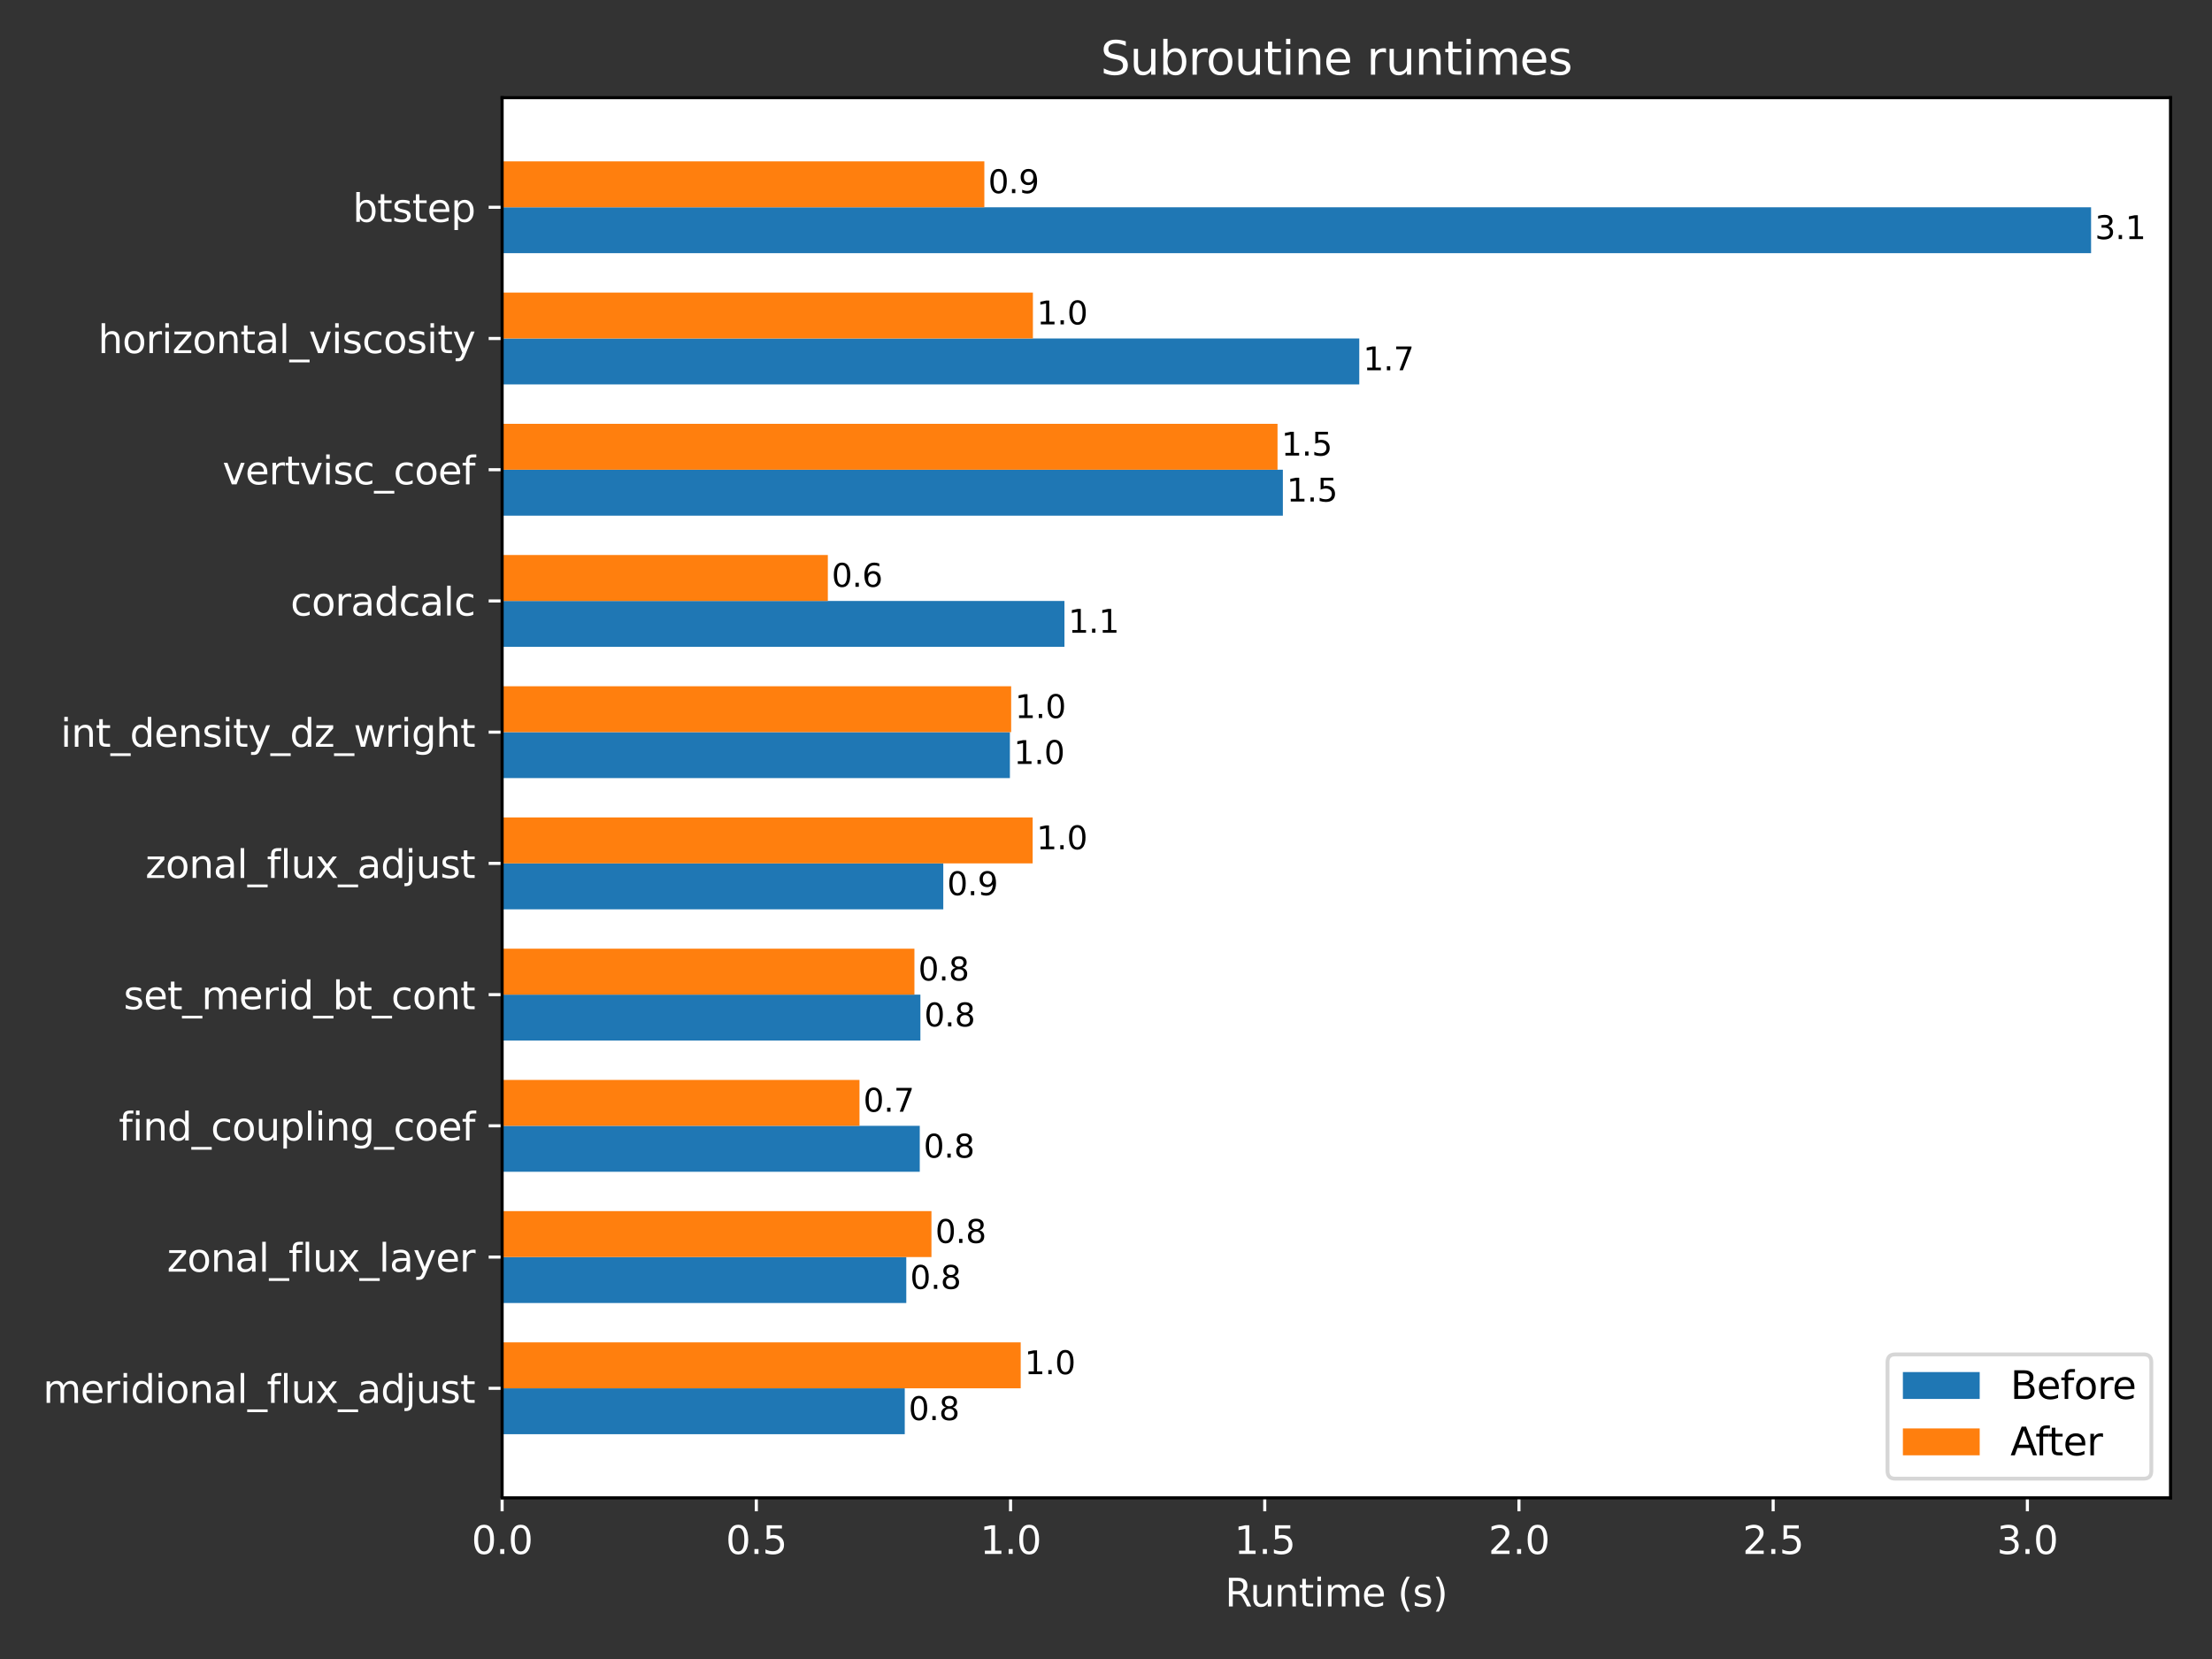 <?xml version="1.0" encoding="utf-8" standalone="no"?>
<!DOCTYPE svg PUBLIC "-//W3C//DTD SVG 1.1//EN"
  "http://www.w3.org/Graphics/SVG/1.1/DTD/svg11.dtd">
<svg height="432pt" version="1.1" viewBox="0 0 576 432" width="576pt" xmlns="http://www.w3.org/2000/svg" xmlns:xlink="http://www.w3.org/1999/xlink">
 <rect x="0" y="0" width="576" height="432" fill="#333333" stroke="none"/>
 <defs>
  <style type="text/css">*{stroke-linecap:butt;stroke-linejoin:round;}</style>
 </defs>
 <g id="figure_1">
  <g id="patch_1">
   <path d="M 0 432 
L 576 432 
L 576 0 
L 0 0 
z
" style="fill:none;"/>
  </g>
  <g id="axes_1">
   <g id="patch_2">
    <path d="M 130.75 390.04 
L 565.2 390.04 
L 565.2 25.44 
L 130.75 25.44 
z
" style="fill:#ffffff;"/>
   </g>
   <g id="patch_3">
    <path clip-path="url(#p6736813184)" d="M 130.75 373.467 
L 235.597 373.467 
L 235.597 361.508 
L 130.75 361.508 
z
" style="fill:#1f77b4;"/>
   </g>
   <g id="patch_4">
    <path clip-path="url(#p6736813184)" d="M 130.75 339.297 
L 235.995 339.297 
L 235.995 327.337 
L 130.75 327.337 
z
" style="fill:#1f77b4;"/>
   </g>
   <g id="patch_5">
    <path clip-path="url(#p6736813184)" d="M 130.75 305.126 
L 239.504 305.126 
L 239.504 293.166 
L 130.75 293.166 
z
" style="fill:#1f77b4;"/>
   </g>
   <g id="patch_6">
    <path clip-path="url(#p6736813184)" d="M 130.75 270.956 
L 239.67 270.956 
L 239.67 258.996 
L 130.75 258.996 
z
" style="fill:#1f77b4;"/>
   </g>
   <g id="patch_7">
    <path clip-path="url(#p6736813184)" d="M 130.75 236.785 
L 245.629 236.785 
L 245.629 224.825 
L 130.75 224.825 
z
" style="fill:#1f77b4;"/>
   </g>
   <g id="patch_8">
    <path clip-path="url(#p6736813184)" d="M 130.75 202.614 
L 262.976 202.614 
L 262.976 190.655 
L 130.75 190.655 
z
" style="fill:#1f77b4;"/>
   </g>
   <g id="patch_9">
    <path clip-path="url(#p6736813184)" d="M 130.75 168.444 
L 277.179 168.444 
L 277.179 156.484 
L 130.75 156.484 
z
" style="fill:#1f77b4;"/>
   </g>
   <g id="patch_10">
    <path clip-path="url(#p6736813184)" d="M 130.75 134.273 
L 334.055 134.273 
L 334.055 122.314 
L 130.75 122.314 
z
" style="fill:#1f77b4;"/>
   </g>
   <g id="patch_11">
    <path clip-path="url(#p6736813184)" d="M 130.75 100.103 
L 353.952 100.103 
L 353.952 88.143 
L 130.75 88.143 
z
" style="fill:#1f77b4;"/>
   </g>
   <g id="patch_12">
    <path clip-path="url(#p6736813184)" d="M 130.75 65.932 
L 544.512 65.932 
L 544.512 53.972 
L 130.75 53.972 
z
" style="fill:#1f77b4;"/>
   </g>
   <g id="patch_13">
    <path clip-path="url(#p6736813184)" d="M 130.75 361.508 
L 265.79 361.508 
L 265.79 349.548 
L 130.75 349.548 
z
" style="fill:#ff7f0e;"/>
   </g>
   <g id="patch_14">
    <path clip-path="url(#p6736813184)" d="M 130.75 327.337 
L 242.55 327.337 
L 242.55 315.377 
L 130.75 315.377 
z
" style="fill:#ff7f0e;"/>
   </g>
   <g id="patch_15">
    <path clip-path="url(#p6736813184)" d="M 130.75 293.166 
L 223.812 293.166 
L 223.812 281.207 
L 130.75 281.207 
z
" style="fill:#ff7f0e;"/>
   </g>
   <g id="patch_16">
    <path clip-path="url(#p6736813184)" d="M 130.75 258.996 
L 238.114 258.996 
L 238.114 247.036 
L 130.75 247.036 
z
" style="fill:#ff7f0e;"/>
   </g>
   <g id="patch_17">
    <path clip-path="url(#p6736813184)" d="M 130.75 224.825 
L 268.902 224.825 
L 268.902 212.866 
L 130.75 212.866 
z
" style="fill:#ff7f0e;"/>
   </g>
   <g id="patch_18">
    <path clip-path="url(#p6736813184)" d="M 130.75 190.655 
L 263.307 190.655 
L 263.307 178.695 
L 130.75 178.695 
z
" style="fill:#ff7f0e;"/>
   </g>
   <g id="patch_19">
    <path clip-path="url(#p6736813184)" d="M 130.75 156.484 
L 215.568 156.484 
L 215.568 144.524 
L 130.75 144.524 
z
" style="fill:#ff7f0e;"/>
   </g>
   <g id="patch_20">
    <path clip-path="url(#p6736813184)" d="M 130.75 122.314 
L 332.665 122.314 
L 332.665 110.354 
L 130.75 110.354 
z
" style="fill:#ff7f0e;"/>
   </g>
   <g id="patch_21">
    <path clip-path="url(#p6736813184)" d="M 130.75 88.143 
L 268.969 88.143 
L 268.969 76.183 
L 130.75 76.183 
z
" style="fill:#ff7f0e;"/>
   </g>
   <g id="patch_22">
    <path clip-path="url(#p6736813184)" d="M 130.75 53.972 
L 256.322 53.972 
L 256.322 42.013 
L 130.75 42.013 
z
" style="fill:#ff7f0e;"/>
   </g>
   <g id="matplotlib.axis_1">
    <g id="xtick_1">
     <g id="line2d_1">
      <defs>
       <path d="M 0 0 
L 0 3.5 
" id="m681942ac75" style="stroke:#ffffff;stroke-width:0.8;"/>
      </defs>
      <g>
       <use style="fill:#ffffff;stroke:#ffffff;stroke-width:0.8;" x="130.75" xlink:href="#m681942ac75" y="390.04"/>
      </g>
     </g>
     <g id="text_1">
      <!-- 0.0 -->
      <g style="fill:#ffffff;" transform="translate(122.798 404.638)scale(0.1 -0.1)">
       <defs>
        <path d="M 2034 4250 
Q 1547 4250 1301 3770 
Q 1056 3291 1056 2328 
Q 1056 1369 1301 889 
Q 1547 409 2034 409 
Q 2525 409 2770 889 
Q 3016 1369 3016 2328 
Q 3016 3291 2770 3770 
Q 2525 4250 2034 4250 
z
M 2034 4750 
Q 2819 4750 3233 4129 
Q 3647 3509 3647 2328 
Q 3647 1150 3233 529 
Q 2819 -91 2034 -91 
Q 1250 -91 836 529 
Q 422 1150 422 2328 
Q 422 3509 836 4129 
Q 1250 4750 2034 4750 
z
" id="DejaVuSans-30" transform="scale(0.016)"/>
        <path d="M 684 794 
L 1344 794 
L 1344 0 
L 684 0 
L 684 794 
z
" id="DejaVuSans-2e" transform="scale(0.016)"/>
       </defs>
       <use xlink:href="#DejaVuSans-30"/>
       <use x="63.623" xlink:href="#DejaVuSans-2e"/>
       <use x="95.41" xlink:href="#DejaVuSans-30"/>
      </g>
     </g>
    </g>
    <g id="xtick_2">
     <g id="line2d_2">
      <g>
       <use style="fill:#ffffff;stroke:#ffffff;stroke-width:0.8;" x="196.946" xlink:href="#m681942ac75" y="390.04"/>
      </g>
     </g>
     <g id="text_2">
      <!-- 0.5 -->
      <g style="fill:#ffffff;" transform="translate(188.995 404.638)scale(0.1 -0.1)">
       <defs>
        <path d="M 691 4666 
L 3169 4666 
L 3169 4134 
L 1269 4134 
L 1269 2991 
Q 1406 3038 1543 3061 
Q 1681 3084 1819 3084 
Q 2600 3084 3056 2656 
Q 3513 2228 3513 1497 
Q 3513 744 3044 326 
Q 2575 -91 1722 -91 
Q 1428 -91 1123 -41 
Q 819 9 494 109 
L 494 744 
Q 775 591 1075 516 
Q 1375 441 1709 441 
Q 2250 441 2565 725 
Q 2881 1009 2881 1497 
Q 2881 1984 2565 2268 
Q 2250 2553 1709 2553 
Q 1456 2553 1204 2497 
Q 953 2441 691 2322 
L 691 4666 
z
" id="DejaVuSans-35" transform="scale(0.016)"/>
       </defs>
       <use xlink:href="#DejaVuSans-30"/>
       <use x="63.623" xlink:href="#DejaVuSans-2e"/>
       <use x="95.41" xlink:href="#DejaVuSans-35"/>
      </g>
     </g>
    </g>
    <g id="xtick_3">
     <g id="line2d_3">
      <g>
       <use style="fill:#ffffff;stroke:#ffffff;stroke-width:0.8;" x="263.142" xlink:href="#m681942ac75" y="390.04"/>
      </g>
     </g>
     <g id="text_3">
      <!-- 1.0 -->
      <g style="fill:#ffffff;" transform="translate(255.191 404.638)scale(0.1 -0.1)">
       <defs>
        <path d="M 794 531 
L 1825 531 
L 1825 4091 
L 703 3866 
L 703 4441 
L 1819 4666 
L 2450 4666 
L 2450 531 
L 3481 531 
L 3481 0 
L 794 0 
L 794 531 
z
" id="DejaVuSans-31" transform="scale(0.016)"/>
       </defs>
       <use xlink:href="#DejaVuSans-31"/>
       <use x="63.623" xlink:href="#DejaVuSans-2e"/>
       <use x="95.41" xlink:href="#DejaVuSans-30"/>
      </g>
     </g>
    </g>
    <g id="xtick_4">
     <g id="line2d_4">
      <g>
       <use style="fill:#ffffff;stroke:#ffffff;stroke-width:0.8;" x="329.338" xlink:href="#m681942ac75" y="390.04"/>
      </g>
     </g>
     <g id="text_4">
      <!-- 1.5 -->
      <g style="fill:#ffffff;" transform="translate(321.387 404.638)scale(0.1 -0.1)">
       <use xlink:href="#DejaVuSans-31"/>
       <use x="63.623" xlink:href="#DejaVuSans-2e"/>
       <use x="95.41" xlink:href="#DejaVuSans-35"/>
      </g>
     </g>
    </g>
    <g id="xtick_5">
     <g id="line2d_5">
      <g>
       <use style="fill:#ffffff;stroke:#ffffff;stroke-width:0.8;" x="395.534" xlink:href="#m681942ac75" y="390.04"/>
      </g>
     </g>
     <g id="text_5">
      <!-- 2.0 -->
      <g style="fill:#ffffff;" transform="translate(387.583 404.638)scale(0.1 -0.1)">
       <defs>
        <path d="M 1228 531 
L 3431 531 
L 3431 0 
L 469 0 
L 469 531 
Q 828 903 1448 1529 
Q 2069 2156 2228 2338 
Q 2531 2678 2651 2914 
Q 2772 3150 2772 3378 
Q 2772 3750 2511 3984 
Q 2250 4219 1831 4219 
Q 1534 4219 1204 4116 
Q 875 4013 500 3803 
L 500 4441 
Q 881 4594 1212 4672 
Q 1544 4750 1819 4750 
Q 2544 4750 2975 4387 
Q 3406 4025 3406 3419 
Q 3406 3131 3298 2873 
Q 3191 2616 2906 2266 
Q 2828 2175 2409 1742 
Q 1991 1309 1228 531 
z
" id="DejaVuSans-32" transform="scale(0.016)"/>
       </defs>
       <use xlink:href="#DejaVuSans-32"/>
       <use x="63.623" xlink:href="#DejaVuSans-2e"/>
       <use x="95.41" xlink:href="#DejaVuSans-30"/>
      </g>
     </g>
    </g>
    <g id="xtick_6">
     <g id="line2d_6">
      <g>
       <use style="fill:#ffffff;stroke:#ffffff;stroke-width:0.8;" x="461.73" xlink:href="#m681942ac75" y="390.04"/>
      </g>
     </g>
     <g id="text_6">
      <!-- 2.5 -->
      <g style="fill:#ffffff;" transform="translate(453.779 404.638)scale(0.1 -0.1)">
       <use xlink:href="#DejaVuSans-32"/>
       <use x="63.623" xlink:href="#DejaVuSans-2e"/>
       <use x="95.41" xlink:href="#DejaVuSans-35"/>
      </g>
     </g>
    </g>
    <g id="xtick_7">
     <g id="line2d_7">
      <g>
       <use style="fill:#ffffff;stroke:#ffffff;stroke-width:0.8;" x="527.926" xlink:href="#m681942ac75" y="390.04"/>
      </g>
     </g>
     <g id="text_7">
      <!-- 3.0 -->
      <g style="fill:#ffffff;" transform="translate(519.975 404.638)scale(0.1 -0.1)">
       <defs>
        <path d="M 2597 2516 
Q 3050 2419 3304 2112 
Q 3559 1806 3559 1356 
Q 3559 666 3084 287 
Q 2609 -91 1734 -91 
Q 1441 -91 1130 -33 
Q 819 25 488 141 
L 488 750 
Q 750 597 1062 519 
Q 1375 441 1716 441 
Q 2309 441 2620 675 
Q 2931 909 2931 1356 
Q 2931 1769 2642 2001 
Q 2353 2234 1838 2234 
L 1294 2234 
L 1294 2753 
L 1863 2753 
Q 2328 2753 2575 2939 
Q 2822 3125 2822 3475 
Q 2822 3834 2567 4026 
Q 2313 4219 1838 4219 
Q 1578 4219 1281 4162 
Q 984 4106 628 3988 
L 628 4550 
Q 988 4650 1302 4700 
Q 1616 4750 1894 4750 
Q 2613 4750 3031 4423 
Q 3450 4097 3450 3541 
Q 3450 3153 3228 2886 
Q 3006 2619 2597 2516 
z
" id="DejaVuSans-33" transform="scale(0.016)"/>
       </defs>
       <use xlink:href="#DejaVuSans-33"/>
       <use x="63.623" xlink:href="#DejaVuSans-2e"/>
       <use x="95.41" xlink:href="#DejaVuSans-30"/>
      </g>
     </g>
    </g>
    <g id="text_8">
     <!-- Runtime (s) -->
     <g style="fill:#ffffff;" transform="translate(318.997 418.317)scale(0.1 -0.1)">
      <defs>
       <path d="M 2841 2188 
Q 3044 2119 3236 1894 
Q 3428 1669 3622 1275 
L 4263 0 
L 3584 0 
L 2988 1197 
Q 2756 1666 2539 1819 
Q 2322 1972 1947 1972 
L 1259 1972 
L 1259 0 
L 628 0 
L 628 4666 
L 2053 4666 
Q 2853 4666 3247 4331 
Q 3641 3997 3641 3322 
Q 3641 2881 3436 2590 
Q 3231 2300 2841 2188 
z
M 1259 4147 
L 1259 2491 
L 2053 2491 
Q 2509 2491 2742 2702 
Q 2975 2913 2975 3322 
Q 2975 3731 2742 3939 
Q 2509 4147 2053 4147 
L 1259 4147 
z
" id="DejaVuSans-52" transform="scale(0.016)"/>
       <path d="M 544 1381 
L 544 3500 
L 1119 3500 
L 1119 1403 
Q 1119 906 1312 657 
Q 1506 409 1894 409 
Q 2359 409 2629 706 
Q 2900 1003 2900 1516 
L 2900 3500 
L 3475 3500 
L 3475 0 
L 2900 0 
L 2900 538 
Q 2691 219 2414 64 
Q 2138 -91 1772 -91 
Q 1169 -91 856 284 
Q 544 659 544 1381 
z
M 1991 3584 
L 1991 3584 
z
" id="DejaVuSans-75" transform="scale(0.016)"/>
       <path d="M 3513 2113 
L 3513 0 
L 2938 0 
L 2938 2094 
Q 2938 2591 2744 2837 
Q 2550 3084 2163 3084 
Q 1697 3084 1428 2787 
Q 1159 2491 1159 1978 
L 1159 0 
L 581 0 
L 581 3500 
L 1159 3500 
L 1159 2956 
Q 1366 3272 1645 3428 
Q 1925 3584 2291 3584 
Q 2894 3584 3203 3211 
Q 3513 2838 3513 2113 
z
" id="DejaVuSans-6e" transform="scale(0.016)"/>
       <path d="M 1172 4494 
L 1172 3500 
L 2356 3500 
L 2356 3053 
L 1172 3053 
L 1172 1153 
Q 1172 725 1289 603 
Q 1406 481 1766 481 
L 2356 481 
L 2356 0 
L 1766 0 
Q 1100 0 847 248 
Q 594 497 594 1153 
L 594 3053 
L 172 3053 
L 172 3500 
L 594 3500 
L 594 4494 
L 1172 4494 
z
" id="DejaVuSans-74" transform="scale(0.016)"/>
       <path d="M 603 3500 
L 1178 3500 
L 1178 0 
L 603 0 
L 603 3500 
z
M 603 4863 
L 1178 4863 
L 1178 4134 
L 603 4134 
L 603 4863 
z
" id="DejaVuSans-69" transform="scale(0.016)"/>
       <path d="M 3328 2828 
Q 3544 3216 3844 3400 
Q 4144 3584 4550 3584 
Q 5097 3584 5394 3201 
Q 5691 2819 5691 2113 
L 5691 0 
L 5113 0 
L 5113 2094 
Q 5113 2597 4934 2840 
Q 4756 3084 4391 3084 
Q 3944 3084 3684 2787 
Q 3425 2491 3425 1978 
L 3425 0 
L 2847 0 
L 2847 2094 
Q 2847 2600 2669 2842 
Q 2491 3084 2119 3084 
Q 1678 3084 1418 2786 
Q 1159 2488 1159 1978 
L 1159 0 
L 581 0 
L 581 3500 
L 1159 3500 
L 1159 2956 
Q 1356 3278 1631 3431 
Q 1906 3584 2284 3584 
Q 2666 3584 2933 3390 
Q 3200 3197 3328 2828 
z
" id="DejaVuSans-6d" transform="scale(0.016)"/>
       <path d="M 3597 1894 
L 3597 1613 
L 953 1613 
Q 991 1019 1311 708 
Q 1631 397 2203 397 
Q 2534 397 2845 478 
Q 3156 559 3463 722 
L 3463 178 
Q 3153 47 2828 -22 
Q 2503 -91 2169 -91 
Q 1331 -91 842 396 
Q 353 884 353 1716 
Q 353 2575 817 3079 
Q 1281 3584 2069 3584 
Q 2775 3584 3186 3129 
Q 3597 2675 3597 1894 
z
M 3022 2063 
Q 3016 2534 2758 2815 
Q 2500 3097 2075 3097 
Q 1594 3097 1305 2825 
Q 1016 2553 972 2059 
L 3022 2063 
z
" id="DejaVuSans-65" transform="scale(0.016)"/>
       <path id="DejaVuSans-20" transform="scale(0.016)"/>
       <path d="M 1984 4856 
Q 1566 4138 1362 3434 
Q 1159 2731 1159 2009 
Q 1159 1288 1364 580 
Q 1569 -128 1984 -844 
L 1484 -844 
Q 1016 -109 783 600 
Q 550 1309 550 2009 
Q 550 2706 781 3412 
Q 1013 4119 1484 4856 
L 1984 4856 
z
" id="DejaVuSans-28" transform="scale(0.016)"/>
       <path d="M 2834 3397 
L 2834 2853 
Q 2591 2978 2328 3040 
Q 2066 3103 1784 3103 
Q 1356 3103 1142 2972 
Q 928 2841 928 2578 
Q 928 2378 1081 2264 
Q 1234 2150 1697 2047 
L 1894 2003 
Q 2506 1872 2764 1633 
Q 3022 1394 3022 966 
Q 3022 478 2636 193 
Q 2250 -91 1575 -91 
Q 1294 -91 989 -36 
Q 684 19 347 128 
L 347 722 
Q 666 556 975 473 
Q 1284 391 1588 391 
Q 1994 391 2212 530 
Q 2431 669 2431 922 
Q 2431 1156 2273 1281 
Q 2116 1406 1581 1522 
L 1381 1569 
Q 847 1681 609 1914 
Q 372 2147 372 2553 
Q 372 3047 722 3315 
Q 1072 3584 1716 3584 
Q 2034 3584 2315 3537 
Q 2597 3491 2834 3397 
z
" id="DejaVuSans-73" transform="scale(0.016)"/>
       <path d="M 513 4856 
L 1013 4856 
Q 1481 4119 1714 3412 
Q 1947 2706 1947 2009 
Q 1947 1309 1714 600 
Q 1481 -109 1013 -844 
L 513 -844 
Q 928 -128 1133 580 
Q 1338 1288 1338 2009 
Q 1338 2731 1133 3434 
Q 928 4138 513 4856 
z
" id="DejaVuSans-29" transform="scale(0.016)"/>
      </defs>
      <use xlink:href="#DejaVuSans-52"/>
      <use x="64.982" xlink:href="#DejaVuSans-75"/>
      <use x="128.361" xlink:href="#DejaVuSans-6e"/>
      <use x="191.74" xlink:href="#DejaVuSans-74"/>
      <use x="230.949" xlink:href="#DejaVuSans-69"/>
      <use x="258.732" xlink:href="#DejaVuSans-6d"/>
      <use x="356.145" xlink:href="#DejaVuSans-65"/>
      <use x="417.668" xlink:href="#DejaVuSans-20"/>
      <use x="449.455" xlink:href="#DejaVuSans-28"/>
      <use x="488.469" xlink:href="#DejaVuSans-73"/>
      <use x="540.568" xlink:href="#DejaVuSans-29"/>
     </g>
    </g>
   </g>
   <g id="matplotlib.axis_2">
    <g id="ytick_1">
     <g id="line2d_8">
      <defs>
       <path d="M 0 0 
L -3.5 0 
" id="mcd58d63143" style="stroke:#ffffff;stroke-width:0.8;"/>
      </defs>
      <g>
       <use style="fill:#ffffff;stroke:#ffffff;stroke-width:0.8;" x="130.75" xlink:href="#mcd58d63143" y="361.508"/>
      </g>
     </g>
     <g id="text_9">
      <!-- meridional_flux_adjust -->
      <g style="fill:#ffffff;" transform="translate(11.202 365.307)scale(0.1 -0.1)">
       <defs>
        <path d="M 2631 2963 
Q 2534 3019 2420 3045 
Q 2306 3072 2169 3072 
Q 1681 3072 1420 2755 
Q 1159 2438 1159 1844 
L 1159 0 
L 581 0 
L 581 3500 
L 1159 3500 
L 1159 2956 
Q 1341 3275 1631 3429 
Q 1922 3584 2338 3584 
Q 2397 3584 2469 3576 
Q 2541 3569 2628 3553 
L 2631 2963 
z
" id="DejaVuSans-72" transform="scale(0.016)"/>
        <path d="M 2906 2969 
L 2906 4863 
L 3481 4863 
L 3481 0 
L 2906 0 
L 2906 525 
Q 2725 213 2448 61 
Q 2172 -91 1784 -91 
Q 1150 -91 751 415 
Q 353 922 353 1747 
Q 353 2572 751 3078 
Q 1150 3584 1784 3584 
Q 2172 3584 2448 3432 
Q 2725 3281 2906 2969 
z
M 947 1747 
Q 947 1113 1208 752 
Q 1469 391 1925 391 
Q 2381 391 2643 752 
Q 2906 1113 2906 1747 
Q 2906 2381 2643 2742 
Q 2381 3103 1925 3103 
Q 1469 3103 1208 2742 
Q 947 2381 947 1747 
z
" id="DejaVuSans-64" transform="scale(0.016)"/>
        <path d="M 1959 3097 
Q 1497 3097 1228 2736 
Q 959 2375 959 1747 
Q 959 1119 1226 758 
Q 1494 397 1959 397 
Q 2419 397 2687 759 
Q 2956 1122 2956 1747 
Q 2956 2369 2687 2733 
Q 2419 3097 1959 3097 
z
M 1959 3584 
Q 2709 3584 3137 3096 
Q 3566 2609 3566 1747 
Q 3566 888 3137 398 
Q 2709 -91 1959 -91 
Q 1206 -91 779 398 
Q 353 888 353 1747 
Q 353 2609 779 3096 
Q 1206 3584 1959 3584 
z
" id="DejaVuSans-6f" transform="scale(0.016)"/>
        <path d="M 2194 1759 
Q 1497 1759 1228 1600 
Q 959 1441 959 1056 
Q 959 750 1161 570 
Q 1363 391 1709 391 
Q 2188 391 2477 730 
Q 2766 1069 2766 1631 
L 2766 1759 
L 2194 1759 
z
M 3341 1997 
L 3341 0 
L 2766 0 
L 2766 531 
Q 2569 213 2275 61 
Q 1981 -91 1556 -91 
Q 1019 -91 701 211 
Q 384 513 384 1019 
Q 384 1609 779 1909 
Q 1175 2209 1959 2209 
L 2766 2209 
L 2766 2266 
Q 2766 2663 2505 2880 
Q 2244 3097 1772 3097 
Q 1472 3097 1187 3025 
Q 903 2953 641 2809 
L 641 3341 
Q 956 3463 1253 3523 
Q 1550 3584 1831 3584 
Q 2591 3584 2966 3190 
Q 3341 2797 3341 1997 
z
" id="DejaVuSans-61" transform="scale(0.016)"/>
        <path d="M 603 4863 
L 1178 4863 
L 1178 0 
L 603 0 
L 603 4863 
z
" id="DejaVuSans-6c" transform="scale(0.016)"/>
        <path d="M 3263 -1063 
L 3263 -1509 
L -63 -1509 
L -63 -1063 
L 3263 -1063 
z
" id="DejaVuSans-5f" transform="scale(0.016)"/>
        <path d="M 2375 4863 
L 2375 4384 
L 1825 4384 
Q 1516 4384 1395 4259 
Q 1275 4134 1275 3809 
L 1275 3500 
L 2222 3500 
L 2222 3053 
L 1275 3053 
L 1275 0 
L 697 0 
L 697 3053 
L 147 3053 
L 147 3500 
L 697 3500 
L 697 3744 
Q 697 4328 969 4595 
Q 1241 4863 1831 4863 
L 2375 4863 
z
" id="DejaVuSans-66" transform="scale(0.016)"/>
        <path d="M 3513 3500 
L 2247 1797 
L 3578 0 
L 2900 0 
L 1881 1375 
L 863 0 
L 184 0 
L 1544 1831 
L 300 3500 
L 978 3500 
L 1906 2253 
L 2834 3500 
L 3513 3500 
z
" id="DejaVuSans-78" transform="scale(0.016)"/>
        <path d="M 603 3500 
L 1178 3500 
L 1178 -63 
Q 1178 -731 923 -1031 
Q 669 -1331 103 -1331 
L -116 -1331 
L -116 -844 
L 38 -844 
Q 366 -844 484 -692 
Q 603 -541 603 -63 
L 603 3500 
z
M 603 4863 
L 1178 4863 
L 1178 4134 
L 603 4134 
L 603 4863 
z
" id="DejaVuSans-6a" transform="scale(0.016)"/>
       </defs>
       <use xlink:href="#DejaVuSans-6d"/>
       <use x="97.412" xlink:href="#DejaVuSans-65"/>
       <use x="158.936" xlink:href="#DejaVuSans-72"/>
       <use x="200.049" xlink:href="#DejaVuSans-69"/>
       <use x="227.832" xlink:href="#DejaVuSans-64"/>
       <use x="291.309" xlink:href="#DejaVuSans-69"/>
       <use x="319.092" xlink:href="#DejaVuSans-6f"/>
       <use x="380.273" xlink:href="#DejaVuSans-6e"/>
       <use x="443.652" xlink:href="#DejaVuSans-61"/>
       <use x="504.932" xlink:href="#DejaVuSans-6c"/>
       <use x="532.715" xlink:href="#DejaVuSans-5f"/>
       <use x="582.715" xlink:href="#DejaVuSans-66"/>
       <use x="617.92" xlink:href="#DejaVuSans-6c"/>
       <use x="645.703" xlink:href="#DejaVuSans-75"/>
       <use x="709.082" xlink:href="#DejaVuSans-78"/>
       <use x="768.262" xlink:href="#DejaVuSans-5f"/>
       <use x="818.262" xlink:href="#DejaVuSans-61"/>
       <use x="879.541" xlink:href="#DejaVuSans-64"/>
       <use x="943.018" xlink:href="#DejaVuSans-6a"/>
       <use x="970.801" xlink:href="#DejaVuSans-75"/>
       <use x="1034.18" xlink:href="#DejaVuSans-73"/>
       <use x="1086.279" xlink:href="#DejaVuSans-74"/>
      </g>
     </g>
    </g>
    <g id="ytick_2">
     <g id="line2d_9">
      <g>
       <use style="fill:#ffffff;stroke:#ffffff;stroke-width:0.8;" x="130.75" xlink:href="#mcd58d63143" y="327.337"/>
      </g>
     </g>
     <g id="text_10">
      <!-- zonal_flux_layer -->
      <g style="fill:#ffffff;" transform="translate(43.495 331.136)scale(0.1 -0.1)">
       <defs>
        <path d="M 353 3500 
L 3084 3500 
L 3084 2975 
L 922 459 
L 3084 459 
L 3084 0 
L 275 0 
L 275 525 
L 2438 3041 
L 353 3041 
L 353 3500 
z
" id="DejaVuSans-7a" transform="scale(0.016)"/>
        <path d="M 2059 -325 
Q 1816 -950 1584 -1140 
Q 1353 -1331 966 -1331 
L 506 -1331 
L 506 -850 
L 844 -850 
Q 1081 -850 1212 -737 
Q 1344 -625 1503 -206 
L 1606 56 
L 191 3500 
L 800 3500 
L 1894 763 
L 2988 3500 
L 3597 3500 
L 2059 -325 
z
" id="DejaVuSans-79" transform="scale(0.016)"/>
       </defs>
       <use xlink:href="#DejaVuSans-7a"/>
       <use x="52.49" xlink:href="#DejaVuSans-6f"/>
       <use x="113.672" xlink:href="#DejaVuSans-6e"/>
       <use x="177.051" xlink:href="#DejaVuSans-61"/>
       <use x="238.33" xlink:href="#DejaVuSans-6c"/>
       <use x="266.113" xlink:href="#DejaVuSans-5f"/>
       <use x="316.113" xlink:href="#DejaVuSans-66"/>
       <use x="351.318" xlink:href="#DejaVuSans-6c"/>
       <use x="379.102" xlink:href="#DejaVuSans-75"/>
       <use x="442.48" xlink:href="#DejaVuSans-78"/>
       <use x="501.66" xlink:href="#DejaVuSans-5f"/>
       <use x="551.66" xlink:href="#DejaVuSans-6c"/>
       <use x="579.443" xlink:href="#DejaVuSans-61"/>
       <use x="640.723" xlink:href="#DejaVuSans-79"/>
       <use x="699.902" xlink:href="#DejaVuSans-65"/>
       <use x="761.426" xlink:href="#DejaVuSans-72"/>
      </g>
     </g>
    </g>
    <g id="ytick_3">
     <g id="line2d_10">
      <g>
       <use style="fill:#ffffff;stroke:#ffffff;stroke-width:0.8;" x="130.75" xlink:href="#mcd58d63143" y="293.166"/>
      </g>
     </g>
     <g id="text_11">
      <!-- find_coupling_coef -->
      <g style="fill:#ffffff;" transform="translate(30.93 296.966)scale(0.1 -0.1)">
       <defs>
        <path d="M 3122 3366 
L 3122 2828 
Q 2878 2963 2633 3030 
Q 2388 3097 2138 3097 
Q 1578 3097 1268 2742 
Q 959 2388 959 1747 
Q 959 1106 1268 751 
Q 1578 397 2138 397 
Q 2388 397 2633 464 
Q 2878 531 3122 666 
L 3122 134 
Q 2881 22 2623 -34 
Q 2366 -91 2075 -91 
Q 1284 -91 818 406 
Q 353 903 353 1747 
Q 353 2603 823 3093 
Q 1294 3584 2113 3584 
Q 2378 3584 2631 3529 
Q 2884 3475 3122 3366 
z
" id="DejaVuSans-63" transform="scale(0.016)"/>
        <path d="M 1159 525 
L 1159 -1331 
L 581 -1331 
L 581 3500 
L 1159 3500 
L 1159 2969 
Q 1341 3281 1617 3432 
Q 1894 3584 2278 3584 
Q 2916 3584 3314 3078 
Q 3713 2572 3713 1747 
Q 3713 922 3314 415 
Q 2916 -91 2278 -91 
Q 1894 -91 1617 61 
Q 1341 213 1159 525 
z
M 3116 1747 
Q 3116 2381 2855 2742 
Q 2594 3103 2138 3103 
Q 1681 3103 1420 2742 
Q 1159 2381 1159 1747 
Q 1159 1113 1420 752 
Q 1681 391 2138 391 
Q 2594 391 2855 752 
Q 3116 1113 3116 1747 
z
" id="DejaVuSans-70" transform="scale(0.016)"/>
        <path d="M 2906 1791 
Q 2906 2416 2648 2759 
Q 2391 3103 1925 3103 
Q 1463 3103 1205 2759 
Q 947 2416 947 1791 
Q 947 1169 1205 825 
Q 1463 481 1925 481 
Q 2391 481 2648 825 
Q 2906 1169 2906 1791 
z
M 3481 434 
Q 3481 -459 3084 -895 
Q 2688 -1331 1869 -1331 
Q 1566 -1331 1297 -1286 
Q 1028 -1241 775 -1147 
L 775 -588 
Q 1028 -725 1275 -790 
Q 1522 -856 1778 -856 
Q 2344 -856 2625 -561 
Q 2906 -266 2906 331 
L 2906 616 
Q 2728 306 2450 153 
Q 2172 0 1784 0 
Q 1141 0 747 490 
Q 353 981 353 1791 
Q 353 2603 747 3093 
Q 1141 3584 1784 3584 
Q 2172 3584 2450 3431 
Q 2728 3278 2906 2969 
L 2906 3500 
L 3481 3500 
L 3481 434 
z
" id="DejaVuSans-67" transform="scale(0.016)"/>
       </defs>
       <use xlink:href="#DejaVuSans-66"/>
       <use x="35.205" xlink:href="#DejaVuSans-69"/>
       <use x="62.988" xlink:href="#DejaVuSans-6e"/>
       <use x="126.367" xlink:href="#DejaVuSans-64"/>
       <use x="189.844" xlink:href="#DejaVuSans-5f"/>
       <use x="239.844" xlink:href="#DejaVuSans-63"/>
       <use x="294.824" xlink:href="#DejaVuSans-6f"/>
       <use x="356.006" xlink:href="#DejaVuSans-75"/>
       <use x="419.385" xlink:href="#DejaVuSans-70"/>
       <use x="482.861" xlink:href="#DejaVuSans-6c"/>
       <use x="510.645" xlink:href="#DejaVuSans-69"/>
       <use x="538.428" xlink:href="#DejaVuSans-6e"/>
       <use x="601.807" xlink:href="#DejaVuSans-67"/>
       <use x="665.283" xlink:href="#DejaVuSans-5f"/>
       <use x="715.283" xlink:href="#DejaVuSans-63"/>
       <use x="770.264" xlink:href="#DejaVuSans-6f"/>
       <use x="831.445" xlink:href="#DejaVuSans-65"/>
       <use x="892.969" xlink:href="#DejaVuSans-66"/>
      </g>
     </g>
    </g>
    <g id="ytick_4">
     <g id="line2d_11">
      <g>
       <use style="fill:#ffffff;stroke:#ffffff;stroke-width:0.8;" x="130.75" xlink:href="#mcd58d63143" y="258.996"/>
      </g>
     </g>
     <g id="text_12">
      <!-- set_merid_bt_cont -->
      <g style="fill:#ffffff;" transform="translate(32.192 262.795)scale(0.1 -0.1)">
       <defs>
        <path d="M 3116 1747 
Q 3116 2381 2855 2742 
Q 2594 3103 2138 3103 
Q 1681 3103 1420 2742 
Q 1159 2381 1159 1747 
Q 1159 1113 1420 752 
Q 1681 391 2138 391 
Q 2594 391 2855 752 
Q 3116 1113 3116 1747 
z
M 1159 2969 
Q 1341 3281 1617 3432 
Q 1894 3584 2278 3584 
Q 2916 3584 3314 3078 
Q 3713 2572 3713 1747 
Q 3713 922 3314 415 
Q 2916 -91 2278 -91 
Q 1894 -91 1617 61 
Q 1341 213 1159 525 
L 1159 0 
L 581 0 
L 581 4863 
L 1159 4863 
L 1159 2969 
z
" id="DejaVuSans-62" transform="scale(0.016)"/>
       </defs>
       <use xlink:href="#DejaVuSans-73"/>
       <use x="52.1" xlink:href="#DejaVuSans-65"/>
       <use x="113.623" xlink:href="#DejaVuSans-74"/>
       <use x="152.832" xlink:href="#DejaVuSans-5f"/>
       <use x="202.832" xlink:href="#DejaVuSans-6d"/>
       <use x="300.244" xlink:href="#DejaVuSans-65"/>
       <use x="361.768" xlink:href="#DejaVuSans-72"/>
       <use x="402.881" xlink:href="#DejaVuSans-69"/>
       <use x="430.664" xlink:href="#DejaVuSans-64"/>
       <use x="494.141" xlink:href="#DejaVuSans-5f"/>
       <use x="544.141" xlink:href="#DejaVuSans-62"/>
       <use x="607.617" xlink:href="#DejaVuSans-74"/>
       <use x="646.826" xlink:href="#DejaVuSans-5f"/>
       <use x="696.826" xlink:href="#DejaVuSans-63"/>
       <use x="751.807" xlink:href="#DejaVuSans-6f"/>
       <use x="812.988" xlink:href="#DejaVuSans-6e"/>
       <use x="876.367" xlink:href="#DejaVuSans-74"/>
      </g>
     </g>
    </g>
    <g id="ytick_5">
     <g id="line2d_12">
      <g>
       <use style="fill:#ffffff;stroke:#ffffff;stroke-width:0.8;" x="130.75" xlink:href="#mcd58d63143" y="224.825"/>
      </g>
     </g>
     <g id="text_13">
      <!-- zonal_flux_adjust -->
      <g style="fill:#ffffff;" transform="translate(37.862 228.625)scale(0.1 -0.1)">
       <use xlink:href="#DejaVuSans-7a"/>
       <use x="52.49" xlink:href="#DejaVuSans-6f"/>
       <use x="113.672" xlink:href="#DejaVuSans-6e"/>
       <use x="177.051" xlink:href="#DejaVuSans-61"/>
       <use x="238.33" xlink:href="#DejaVuSans-6c"/>
       <use x="266.113" xlink:href="#DejaVuSans-5f"/>
       <use x="316.113" xlink:href="#DejaVuSans-66"/>
       <use x="351.318" xlink:href="#DejaVuSans-6c"/>
       <use x="379.102" xlink:href="#DejaVuSans-75"/>
       <use x="442.48" xlink:href="#DejaVuSans-78"/>
       <use x="501.66" xlink:href="#DejaVuSans-5f"/>
       <use x="551.66" xlink:href="#DejaVuSans-61"/>
       <use x="612.939" xlink:href="#DejaVuSans-64"/>
       <use x="676.416" xlink:href="#DejaVuSans-6a"/>
       <use x="704.199" xlink:href="#DejaVuSans-75"/>
       <use x="767.578" xlink:href="#DejaVuSans-73"/>
       <use x="819.678" xlink:href="#DejaVuSans-74"/>
      </g>
     </g>
    </g>
    <g id="ytick_6">
     <g id="line2d_13">
      <g>
       <use style="fill:#ffffff;stroke:#ffffff;stroke-width:0.8;" x="130.75" xlink:href="#mcd58d63143" y="190.655"/>
      </g>
     </g>
     <g id="text_14">
      <!-- int_density_dz_wright -->
      <g style="fill:#ffffff;" transform="translate(15.778 194.454)scale(0.1 -0.1)">
       <defs>
        <path d="M 269 3500 
L 844 3500 
L 1563 769 
L 2278 3500 
L 2956 3500 
L 3675 769 
L 4391 3500 
L 4966 3500 
L 4050 0 
L 3372 0 
L 2619 2869 
L 1863 0 
L 1184 0 
L 269 3500 
z
" id="DejaVuSans-77" transform="scale(0.016)"/>
        <path d="M 3513 2113 
L 3513 0 
L 2938 0 
L 2938 2094 
Q 2938 2591 2744 2837 
Q 2550 3084 2163 3084 
Q 1697 3084 1428 2787 
Q 1159 2491 1159 1978 
L 1159 0 
L 581 0 
L 581 4863 
L 1159 4863 
L 1159 2956 
Q 1366 3272 1645 3428 
Q 1925 3584 2291 3584 
Q 2894 3584 3203 3211 
Q 3513 2838 3513 2113 
z
" id="DejaVuSans-68" transform="scale(0.016)"/>
       </defs>
       <use xlink:href="#DejaVuSans-69"/>
       <use x="27.783" xlink:href="#DejaVuSans-6e"/>
       <use x="91.162" xlink:href="#DejaVuSans-74"/>
       <use x="130.371" xlink:href="#DejaVuSans-5f"/>
       <use x="180.371" xlink:href="#DejaVuSans-64"/>
       <use x="243.848" xlink:href="#DejaVuSans-65"/>
       <use x="305.371" xlink:href="#DejaVuSans-6e"/>
       <use x="368.75" xlink:href="#DejaVuSans-73"/>
       <use x="420.85" xlink:href="#DejaVuSans-69"/>
       <use x="448.633" xlink:href="#DejaVuSans-74"/>
       <use x="487.842" xlink:href="#DejaVuSans-79"/>
       <use x="547.021" xlink:href="#DejaVuSans-5f"/>
       <use x="597.021" xlink:href="#DejaVuSans-64"/>
       <use x="660.498" xlink:href="#DejaVuSans-7a"/>
       <use x="712.988" xlink:href="#DejaVuSans-5f"/>
       <use x="762.988" xlink:href="#DejaVuSans-77"/>
       <use x="844.775" xlink:href="#DejaVuSans-72"/>
       <use x="885.889" xlink:href="#DejaVuSans-69"/>
       <use x="913.672" xlink:href="#DejaVuSans-67"/>
       <use x="977.148" xlink:href="#DejaVuSans-68"/>
       <use x="1040.527" xlink:href="#DejaVuSans-74"/>
      </g>
     </g>
    </g>
    <g id="ytick_7">
     <g id="line2d_14">
      <g>
       <use style="fill:#ffffff;stroke:#ffffff;stroke-width:0.8;" x="130.75" xlink:href="#mcd58d63143" y="156.484"/>
      </g>
     </g>
     <g id="text_15">
      <!-- coradcalc -->
      <g style="fill:#ffffff;" transform="translate(75.642 160.283)scale(0.1 -0.1)">
       <use xlink:href="#DejaVuSans-63"/>
       <use x="54.98" xlink:href="#DejaVuSans-6f"/>
       <use x="116.162" xlink:href="#DejaVuSans-72"/>
       <use x="157.275" xlink:href="#DejaVuSans-61"/>
       <use x="218.555" xlink:href="#DejaVuSans-64"/>
       <use x="282.031" xlink:href="#DejaVuSans-63"/>
       <use x="337.012" xlink:href="#DejaVuSans-61"/>
       <use x="398.291" xlink:href="#DejaVuSans-6c"/>
       <use x="426.074" xlink:href="#DejaVuSans-63"/>
      </g>
     </g>
    </g>
    <g id="ytick_8">
     <g id="line2d_15">
      <g>
       <use style="fill:#ffffff;stroke:#ffffff;stroke-width:0.8;" x="130.75" xlink:href="#mcd58d63143" y="122.314"/>
      </g>
     </g>
     <g id="text_16">
      <!-- vertvisc_coef -->
      <g style="fill:#ffffff;" transform="translate(57.952 126.113)scale(0.1 -0.1)">
       <defs>
        <path d="M 191 3500 
L 800 3500 
L 1894 563 
L 2988 3500 
L 3597 3500 
L 2284 0 
L 1503 0 
L 191 3500 
z
" id="DejaVuSans-76" transform="scale(0.016)"/>
       </defs>
       <use xlink:href="#DejaVuSans-76"/>
       <use x="59.18" xlink:href="#DejaVuSans-65"/>
       <use x="120.703" xlink:href="#DejaVuSans-72"/>
       <use x="161.816" xlink:href="#DejaVuSans-74"/>
       <use x="201.025" xlink:href="#DejaVuSans-76"/>
       <use x="260.205" xlink:href="#DejaVuSans-69"/>
       <use x="287.988" xlink:href="#DejaVuSans-73"/>
       <use x="340.088" xlink:href="#DejaVuSans-63"/>
       <use x="395.068" xlink:href="#DejaVuSans-5f"/>
       <use x="445.068" xlink:href="#DejaVuSans-63"/>
       <use x="500.049" xlink:href="#DejaVuSans-6f"/>
       <use x="561.23" xlink:href="#DejaVuSans-65"/>
       <use x="622.754" xlink:href="#DejaVuSans-66"/>
      </g>
     </g>
    </g>
    <g id="ytick_9">
     <g id="line2d_16">
      <g>
       <use style="fill:#ffffff;stroke:#ffffff;stroke-width:0.8;" x="130.75" xlink:href="#mcd58d63143" y="88.143"/>
      </g>
     </g>
     <g id="text_17">
      <!-- horizontal_viscosity -->
      <g style="fill:#ffffff;" transform="translate(25.523 91.942)scale(0.1 -0.1)">
       <use xlink:href="#DejaVuSans-68"/>
       <use x="63.379" xlink:href="#DejaVuSans-6f"/>
       <use x="124.561" xlink:href="#DejaVuSans-72"/>
       <use x="165.674" xlink:href="#DejaVuSans-69"/>
       <use x="193.457" xlink:href="#DejaVuSans-7a"/>
       <use x="245.947" xlink:href="#DejaVuSans-6f"/>
       <use x="307.129" xlink:href="#DejaVuSans-6e"/>
       <use x="370.508" xlink:href="#DejaVuSans-74"/>
       <use x="409.717" xlink:href="#DejaVuSans-61"/>
       <use x="470.996" xlink:href="#DejaVuSans-6c"/>
       <use x="498.779" xlink:href="#DejaVuSans-5f"/>
       <use x="548.779" xlink:href="#DejaVuSans-76"/>
       <use x="607.959" xlink:href="#DejaVuSans-69"/>
       <use x="635.742" xlink:href="#DejaVuSans-73"/>
       <use x="687.842" xlink:href="#DejaVuSans-63"/>
       <use x="742.822" xlink:href="#DejaVuSans-6f"/>
       <use x="804.004" xlink:href="#DejaVuSans-73"/>
       <use x="856.104" xlink:href="#DejaVuSans-69"/>
       <use x="883.887" xlink:href="#DejaVuSans-74"/>
       <use x="923.096" xlink:href="#DejaVuSans-79"/>
      </g>
     </g>
    </g>
    <g id="ytick_10">
     <g id="line2d_17">
      <g>
       <use style="fill:#ffffff;stroke:#ffffff;stroke-width:0.8;" x="130.75" xlink:href="#mcd58d63143" y="53.972"/>
      </g>
     </g>
     <g id="text_18">
      <!-- btstep -->
      <g style="fill:#ffffff;" transform="translate(91.85 57.772)scale(0.1 -0.1)">
       <use xlink:href="#DejaVuSans-62"/>
       <use x="63.477" xlink:href="#DejaVuSans-74"/>
       <use x="102.686" xlink:href="#DejaVuSans-73"/>
       <use x="154.785" xlink:href="#DejaVuSans-74"/>
       <use x="193.994" xlink:href="#DejaVuSans-65"/>
       <use x="255.518" xlink:href="#DejaVuSans-70"/>
      </g>
     </g>
    </g>
   </g>
   <g id="patch_23">
    <path d="M 130.75 390.04 
L 130.75 25.44 
" style="fill:none;stroke:#000000;stroke-linecap:square;stroke-linejoin:miter;stroke-width:0.8;"/>
   </g>
   <g id="patch_24">
    <path d="M 565.2 390.04 
L 565.2 25.44 
" style="fill:none;stroke:#000000;stroke-linecap:square;stroke-linejoin:miter;stroke-width:0.8;"/>
   </g>
   <g id="patch_25">
    <path d="M 130.75 390.04 
L 565.2 390.04 
" style="fill:none;stroke:#000000;stroke-linecap:square;stroke-linejoin:miter;stroke-width:0.8;"/>
   </g>
   <g id="patch_26">
    <path d="M 130.75 25.44 
L 565.2 25.44 
" style="fill:none;stroke:#000000;stroke-linecap:square;stroke-linejoin:miter;stroke-width:0.8;"/>
   </g>
   <g id="text_19">
    <!-- 0.8 -->
    <g transform="translate(236.597 369.786)scale(0.083 -0.083)">
     <defs>
      <path d="M 2034 2216 
Q 1584 2216 1326 1975 
Q 1069 1734 1069 1313 
Q 1069 891 1326 650 
Q 1584 409 2034 409 
Q 2484 409 2743 651 
Q 3003 894 3003 1313 
Q 3003 1734 2745 1975 
Q 2488 2216 2034 2216 
z
M 1403 2484 
Q 997 2584 770 2862 
Q 544 3141 544 3541 
Q 544 4100 942 4425 
Q 1341 4750 2034 4750 
Q 2731 4750 3128 4425 
Q 3525 4100 3525 3541 
Q 3525 3141 3298 2862 
Q 3072 2584 2669 2484 
Q 3125 2378 3379 2068 
Q 3634 1759 3634 1313 
Q 3634 634 3220 271 
Q 2806 -91 2034 -91 
Q 1263 -91 848 271 
Q 434 634 434 1313 
Q 434 1759 690 2068 
Q 947 2378 1403 2484 
z
M 1172 3481 
Q 1172 3119 1398 2916 
Q 1625 2713 2034 2713 
Q 2441 2713 2670 2916 
Q 2900 3119 2900 3481 
Q 2900 3844 2670 4047 
Q 2441 4250 2034 4250 
Q 1625 4250 1398 4047 
Q 1172 3844 1172 3481 
z
" id="DejaVuSans-38" transform="scale(0.016)"/>
     </defs>
     <use xlink:href="#DejaVuSans-30"/>
     <use x="63.623" xlink:href="#DejaVuSans-2e"/>
     <use x="95.41" xlink:href="#DejaVuSans-38"/>
    </g>
   </g>
   <g id="text_20">
    <!-- 0.8 -->
    <g transform="translate(236.995 335.615)scale(0.083 -0.083)">
     <use xlink:href="#DejaVuSans-30"/>
     <use x="63.623" xlink:href="#DejaVuSans-2e"/>
     <use x="95.41" xlink:href="#DejaVuSans-38"/>
    </g>
   </g>
   <g id="text_21">
    <!-- 0.8 -->
    <g transform="translate(240.504 301.445)scale(0.083 -0.083)">
     <use xlink:href="#DejaVuSans-30"/>
     <use x="63.623" xlink:href="#DejaVuSans-2e"/>
     <use x="95.41" xlink:href="#DejaVuSans-38"/>
    </g>
   </g>
   <g id="text_22">
    <!-- 0.8 -->
    <g transform="translate(240.67 267.274)scale(0.083 -0.083)">
     <use xlink:href="#DejaVuSans-30"/>
     <use x="63.623" xlink:href="#DejaVuSans-2e"/>
     <use x="95.41" xlink:href="#DejaVuSans-38"/>
    </g>
   </g>
   <g id="text_23">
    <!-- 0.9 -->
    <g transform="translate(246.629 233.104)scale(0.083 -0.083)">
     <defs>
      <path d="M 703 97 
L 703 672 
Q 941 559 1184 500 
Q 1428 441 1663 441 
Q 2288 441 2617 861 
Q 2947 1281 2994 2138 
Q 2813 1869 2534 1725 
Q 2256 1581 1919 1581 
Q 1219 1581 811 2004 
Q 403 2428 403 3163 
Q 403 3881 828 4315 
Q 1253 4750 1959 4750 
Q 2769 4750 3195 4129 
Q 3622 3509 3622 2328 
Q 3622 1225 3098 567 
Q 2575 -91 1691 -91 
Q 1453 -91 1209 -44 
Q 966 3 703 97 
z
M 1959 2075 
Q 2384 2075 2632 2365 
Q 2881 2656 2881 3163 
Q 2881 3666 2632 3958 
Q 2384 4250 1959 4250 
Q 1534 4250 1286 3958 
Q 1038 3666 1038 3163 
Q 1038 2656 1286 2365 
Q 1534 2075 1959 2075 
z
" id="DejaVuSans-39" transform="scale(0.016)"/>
     </defs>
     <use xlink:href="#DejaVuSans-30"/>
     <use x="63.623" xlink:href="#DejaVuSans-2e"/>
     <use x="95.41" xlink:href="#DejaVuSans-39"/>
    </g>
   </g>
   <g id="text_24">
    <!-- 1.0 -->
    <g transform="translate(263.976 198.933)scale(0.083 -0.083)">
     <use xlink:href="#DejaVuSans-31"/>
     <use x="63.623" xlink:href="#DejaVuSans-2e"/>
     <use x="95.41" xlink:href="#DejaVuSans-30"/>
    </g>
   </g>
   <g id="text_25">
    <!-- 1.1 -->
    <g transform="translate(278.179 164.763)scale(0.083 -0.083)">
     <use xlink:href="#DejaVuSans-31"/>
     <use x="63.623" xlink:href="#DejaVuSans-2e"/>
     <use x="95.41" xlink:href="#DejaVuSans-31"/>
    </g>
   </g>
   <g id="text_26">
    <!-- 1.5 -->
    <g transform="translate(335.055 130.592)scale(0.083 -0.083)">
     <use xlink:href="#DejaVuSans-31"/>
     <use x="63.623" xlink:href="#DejaVuSans-2e"/>
     <use x="95.41" xlink:href="#DejaVuSans-35"/>
    </g>
   </g>
   <g id="text_27">
    <!-- 1.7 -->
    <g transform="translate(354.952 96.421)scale(0.083 -0.083)">
     <defs>
      <path d="M 525 4666 
L 3525 4666 
L 3525 4397 
L 1831 0 
L 1172 0 
L 2766 4134 
L 525 4134 
L 525 4666 
z
" id="DejaVuSans-37" transform="scale(0.016)"/>
     </defs>
     <use xlink:href="#DejaVuSans-31"/>
     <use x="63.623" xlink:href="#DejaVuSans-2e"/>
     <use x="95.41" xlink:href="#DejaVuSans-37"/>
    </g>
   </g>
   <g id="text_28">
    <!-- 3.1 -->
    <g transform="translate(545.512 62.251)scale(0.083 -0.083)">
     <use xlink:href="#DejaVuSans-33"/>
     <use x="63.623" xlink:href="#DejaVuSans-2e"/>
     <use x="95.41" xlink:href="#DejaVuSans-31"/>
    </g>
   </g>
   <g id="text_29">
    <!-- 1.0 -->
    <g transform="translate(266.79 357.826)scale(0.083 -0.083)">
     <use xlink:href="#DejaVuSans-31"/>
     <use x="63.623" xlink:href="#DejaVuSans-2e"/>
     <use x="95.41" xlink:href="#DejaVuSans-30"/>
    </g>
   </g>
   <g id="text_30">
    <!-- 0.8 -->
    <g transform="translate(243.55 323.656)scale(0.083 -0.083)">
     <use xlink:href="#DejaVuSans-30"/>
     <use x="63.623" xlink:href="#DejaVuSans-2e"/>
     <use x="95.41" xlink:href="#DejaVuSans-38"/>
    </g>
   </g>
   <g id="text_31">
    <!-- 0.7 -->
    <g transform="translate(224.812 289.485)scale(0.083 -0.083)">
     <use xlink:href="#DejaVuSans-30"/>
     <use x="63.623" xlink:href="#DejaVuSans-2e"/>
     <use x="95.41" xlink:href="#DejaVuSans-37"/>
    </g>
   </g>
   <g id="text_32">
    <!-- 0.8 -->
    <g transform="translate(239.114 255.315)scale(0.083 -0.083)">
     <use xlink:href="#DejaVuSans-30"/>
     <use x="63.623" xlink:href="#DejaVuSans-2e"/>
     <use x="95.41" xlink:href="#DejaVuSans-38"/>
    </g>
   </g>
   <g id="text_33">
    <!-- 1.0 -->
    <g transform="translate(269.902 221.144)scale(0.083 -0.083)">
     <use xlink:href="#DejaVuSans-31"/>
     <use x="63.623" xlink:href="#DejaVuSans-2e"/>
     <use x="95.41" xlink:href="#DejaVuSans-30"/>
    </g>
   </g>
   <g id="text_34">
    <!-- 1.0 -->
    <g transform="translate(264.307 186.973)scale(0.083 -0.083)">
     <use xlink:href="#DejaVuSans-31"/>
     <use x="63.623" xlink:href="#DejaVuSans-2e"/>
     <use x="95.41" xlink:href="#DejaVuSans-30"/>
    </g>
   </g>
   <g id="text_35">
    <!-- 0.6 -->
    <g transform="translate(216.568 152.803)scale(0.083 -0.083)">
     <defs>
      <path d="M 2113 2584 
Q 1688 2584 1439 2293 
Q 1191 2003 1191 1497 
Q 1191 994 1439 701 
Q 1688 409 2113 409 
Q 2538 409 2786 701 
Q 3034 994 3034 1497 
Q 3034 2003 2786 2293 
Q 2538 2584 2113 2584 
z
M 3366 4563 
L 3366 3988 
Q 3128 4100 2886 4159 
Q 2644 4219 2406 4219 
Q 1781 4219 1451 3797 
Q 1122 3375 1075 2522 
Q 1259 2794 1537 2939 
Q 1816 3084 2150 3084 
Q 2853 3084 3261 2657 
Q 3669 2231 3669 1497 
Q 3669 778 3244 343 
Q 2819 -91 2113 -91 
Q 1303 -91 875 529 
Q 447 1150 447 2328 
Q 447 3434 972 4092 
Q 1497 4750 2381 4750 
Q 2619 4750 2861 4703 
Q 3103 4656 3366 4563 
z
" id="DejaVuSans-36" transform="scale(0.016)"/>
     </defs>
     <use xlink:href="#DejaVuSans-30"/>
     <use x="63.623" xlink:href="#DejaVuSans-2e"/>
     <use x="95.41" xlink:href="#DejaVuSans-36"/>
    </g>
   </g>
   <g id="text_36">
    <!-- 1.5 -->
    <g transform="translate(333.665 118.632)scale(0.083 -0.083)">
     <use xlink:href="#DejaVuSans-31"/>
     <use x="63.623" xlink:href="#DejaVuSans-2e"/>
     <use x="95.41" xlink:href="#DejaVuSans-35"/>
    </g>
   </g>
   <g id="text_37">
    <!-- 1.0 -->
    <g transform="translate(269.969 84.462)scale(0.083 -0.083)">
     <use xlink:href="#DejaVuSans-31"/>
     <use x="63.623" xlink:href="#DejaVuSans-2e"/>
     <use x="95.41" xlink:href="#DejaVuSans-30"/>
    </g>
   </g>
   <g id="text_38">
    <!-- 0.9 -->
    <g transform="translate(257.322 50.291)scale(0.083 -0.083)">
     <use xlink:href="#DejaVuSans-30"/>
     <use x="63.623" xlink:href="#DejaVuSans-2e"/>
     <use x="95.41" xlink:href="#DejaVuSans-39"/>
    </g>
   </g>
   <g id="text_39">
    <!-- Subroutine runtimes -->
    <g style="fill:#ffffff;" transform="translate(286.576 19.44)scale(0.12 -0.12)">
     <defs>
      <path d="M 3425 4513 
L 3425 3897 
Q 3066 4069 2747 4153 
Q 2428 4238 2131 4238 
Q 1616 4238 1336 4038 
Q 1056 3838 1056 3469 
Q 1056 3159 1242 3001 
Q 1428 2844 1947 2747 
L 2328 2669 
Q 3034 2534 3370 2195 
Q 3706 1856 3706 1288 
Q 3706 609 3251 259 
Q 2797 -91 1919 -91 
Q 1588 -91 1214 -16 
Q 841 59 441 206 
L 441 856 
Q 825 641 1194 531 
Q 1563 422 1919 422 
Q 2459 422 2753 634 
Q 3047 847 3047 1241 
Q 3047 1584 2836 1778 
Q 2625 1972 2144 2069 
L 1759 2144 
Q 1053 2284 737 2584 
Q 422 2884 422 3419 
Q 422 4038 858 4394 
Q 1294 4750 2059 4750 
Q 2388 4750 2728 4690 
Q 3069 4631 3425 4513 
z
" id="DejaVuSans-53" transform="scale(0.016)"/>
     </defs>
     <use xlink:href="#DejaVuSans-53"/>
     <use x="63.477" xlink:href="#DejaVuSans-75"/>
     <use x="126.855" xlink:href="#DejaVuSans-62"/>
     <use x="190.332" xlink:href="#DejaVuSans-72"/>
     <use x="229.195" xlink:href="#DejaVuSans-6f"/>
     <use x="290.377" xlink:href="#DejaVuSans-75"/>
     <use x="353.756" xlink:href="#DejaVuSans-74"/>
     <use x="392.965" xlink:href="#DejaVuSans-69"/>
     <use x="420.748" xlink:href="#DejaVuSans-6e"/>
     <use x="484.127" xlink:href="#DejaVuSans-65"/>
     <use x="545.65" xlink:href="#DejaVuSans-20"/>
     <use x="577.438" xlink:href="#DejaVuSans-72"/>
     <use x="618.551" xlink:href="#DejaVuSans-75"/>
     <use x="681.93" xlink:href="#DejaVuSans-6e"/>
     <use x="745.309" xlink:href="#DejaVuSans-74"/>
     <use x="784.518" xlink:href="#DejaVuSans-69"/>
     <use x="812.301" xlink:href="#DejaVuSans-6d"/>
     <use x="909.713" xlink:href="#DejaVuSans-65"/>
     <use x="971.236" xlink:href="#DejaVuSans-73"/>
    </g>
   </g>
   <g id="legend_1">
    <g id="patch_27">
     <path d="M 493.508 385.04 
L 558.2 385.04 
Q 560.2 385.04 560.2 383.04 
L 560.2 354.684 
Q 560.2 352.684 558.2 352.684 
L 493.508 352.684 
Q 491.508 352.684 491.508 354.684 
L 491.508 383.04 
Q 491.508 385.04 493.508 385.04 
z
" style="fill:#ffffff;opacity:0.8;stroke:#cccccc;stroke-linejoin:miter;"/>
    </g>
    <g id="patch_28">
     <path d="M 495.508 364.282 
L 515.508 364.282 
L 515.508 357.282 
L 495.508 357.282 
z
" style="fill:#1f77b4;"/>
    </g>
    <g id="text_40">
     <!-- Before -->
     <g transform="translate(523.508 364.282)scale(0.1 -0.1)">
      <defs>
       <path d="M 1259 2228 
L 1259 519 
L 2272 519 
Q 2781 519 3026 730 
Q 3272 941 3272 1375 
Q 3272 1813 3026 2020 
Q 2781 2228 2272 2228 
L 1259 2228 
z
M 1259 4147 
L 1259 2741 
L 2194 2741 
Q 2656 2741 2882 2914 
Q 3109 3088 3109 3444 
Q 3109 3797 2882 3972 
Q 2656 4147 2194 4147 
L 1259 4147 
z
M 628 4666 
L 2241 4666 
Q 2963 4666 3353 4366 
Q 3744 4066 3744 3513 
Q 3744 3084 3544 2831 
Q 3344 2578 2956 2516 
Q 3422 2416 3680 2098 
Q 3938 1781 3938 1306 
Q 3938 681 3513 340 
Q 3088 0 2303 0 
L 628 0 
L 628 4666 
z
" id="DejaVuSans-42" transform="scale(0.016)"/>
      </defs>
      <use xlink:href="#DejaVuSans-42"/>
      <use x="68.604" xlink:href="#DejaVuSans-65"/>
      <use x="130.127" xlink:href="#DejaVuSans-66"/>
      <use x="165.332" xlink:href="#DejaVuSans-6f"/>
      <use x="226.514" xlink:href="#DejaVuSans-72"/>
      <use x="265.377" xlink:href="#DejaVuSans-65"/>
     </g>
    </g>
    <g id="patch_29">
     <path d="M 495.508 378.96 
L 515.508 378.96 
L 515.508 371.96 
L 495.508 371.96 
z
" style="fill:#ff7f0e;"/>
    </g>
    <g id="text_41">
     <!-- After -->
     <g transform="translate(523.508 378.96)scale(0.1 -0.1)">
      <defs>
       <path d="M 2188 4044 
L 1331 1722 
L 3047 1722 
L 2188 4044 
z
M 1831 4666 
L 2547 4666 
L 4325 0 
L 3669 0 
L 3244 1197 
L 1141 1197 
L 716 0 
L 50 0 
L 1831 4666 
z
" id="DejaVuSans-41" transform="scale(0.016)"/>
      </defs>
      <use xlink:href="#DejaVuSans-41"/>
      <use x="64.783" xlink:href="#DejaVuSans-66"/>
      <use x="98.238" xlink:href="#DejaVuSans-74"/>
      <use x="137.447" xlink:href="#DejaVuSans-65"/>
      <use x="198.971" xlink:href="#DejaVuSans-72"/>
     </g>
    </g>
   </g>
  </g>
 </g>
 <defs>
  <clipPath id="p6736813184">
   <rect height="364.6" width="434.45" x="130.75" y="25.44"/>
  </clipPath>
 </defs>
</svg>
